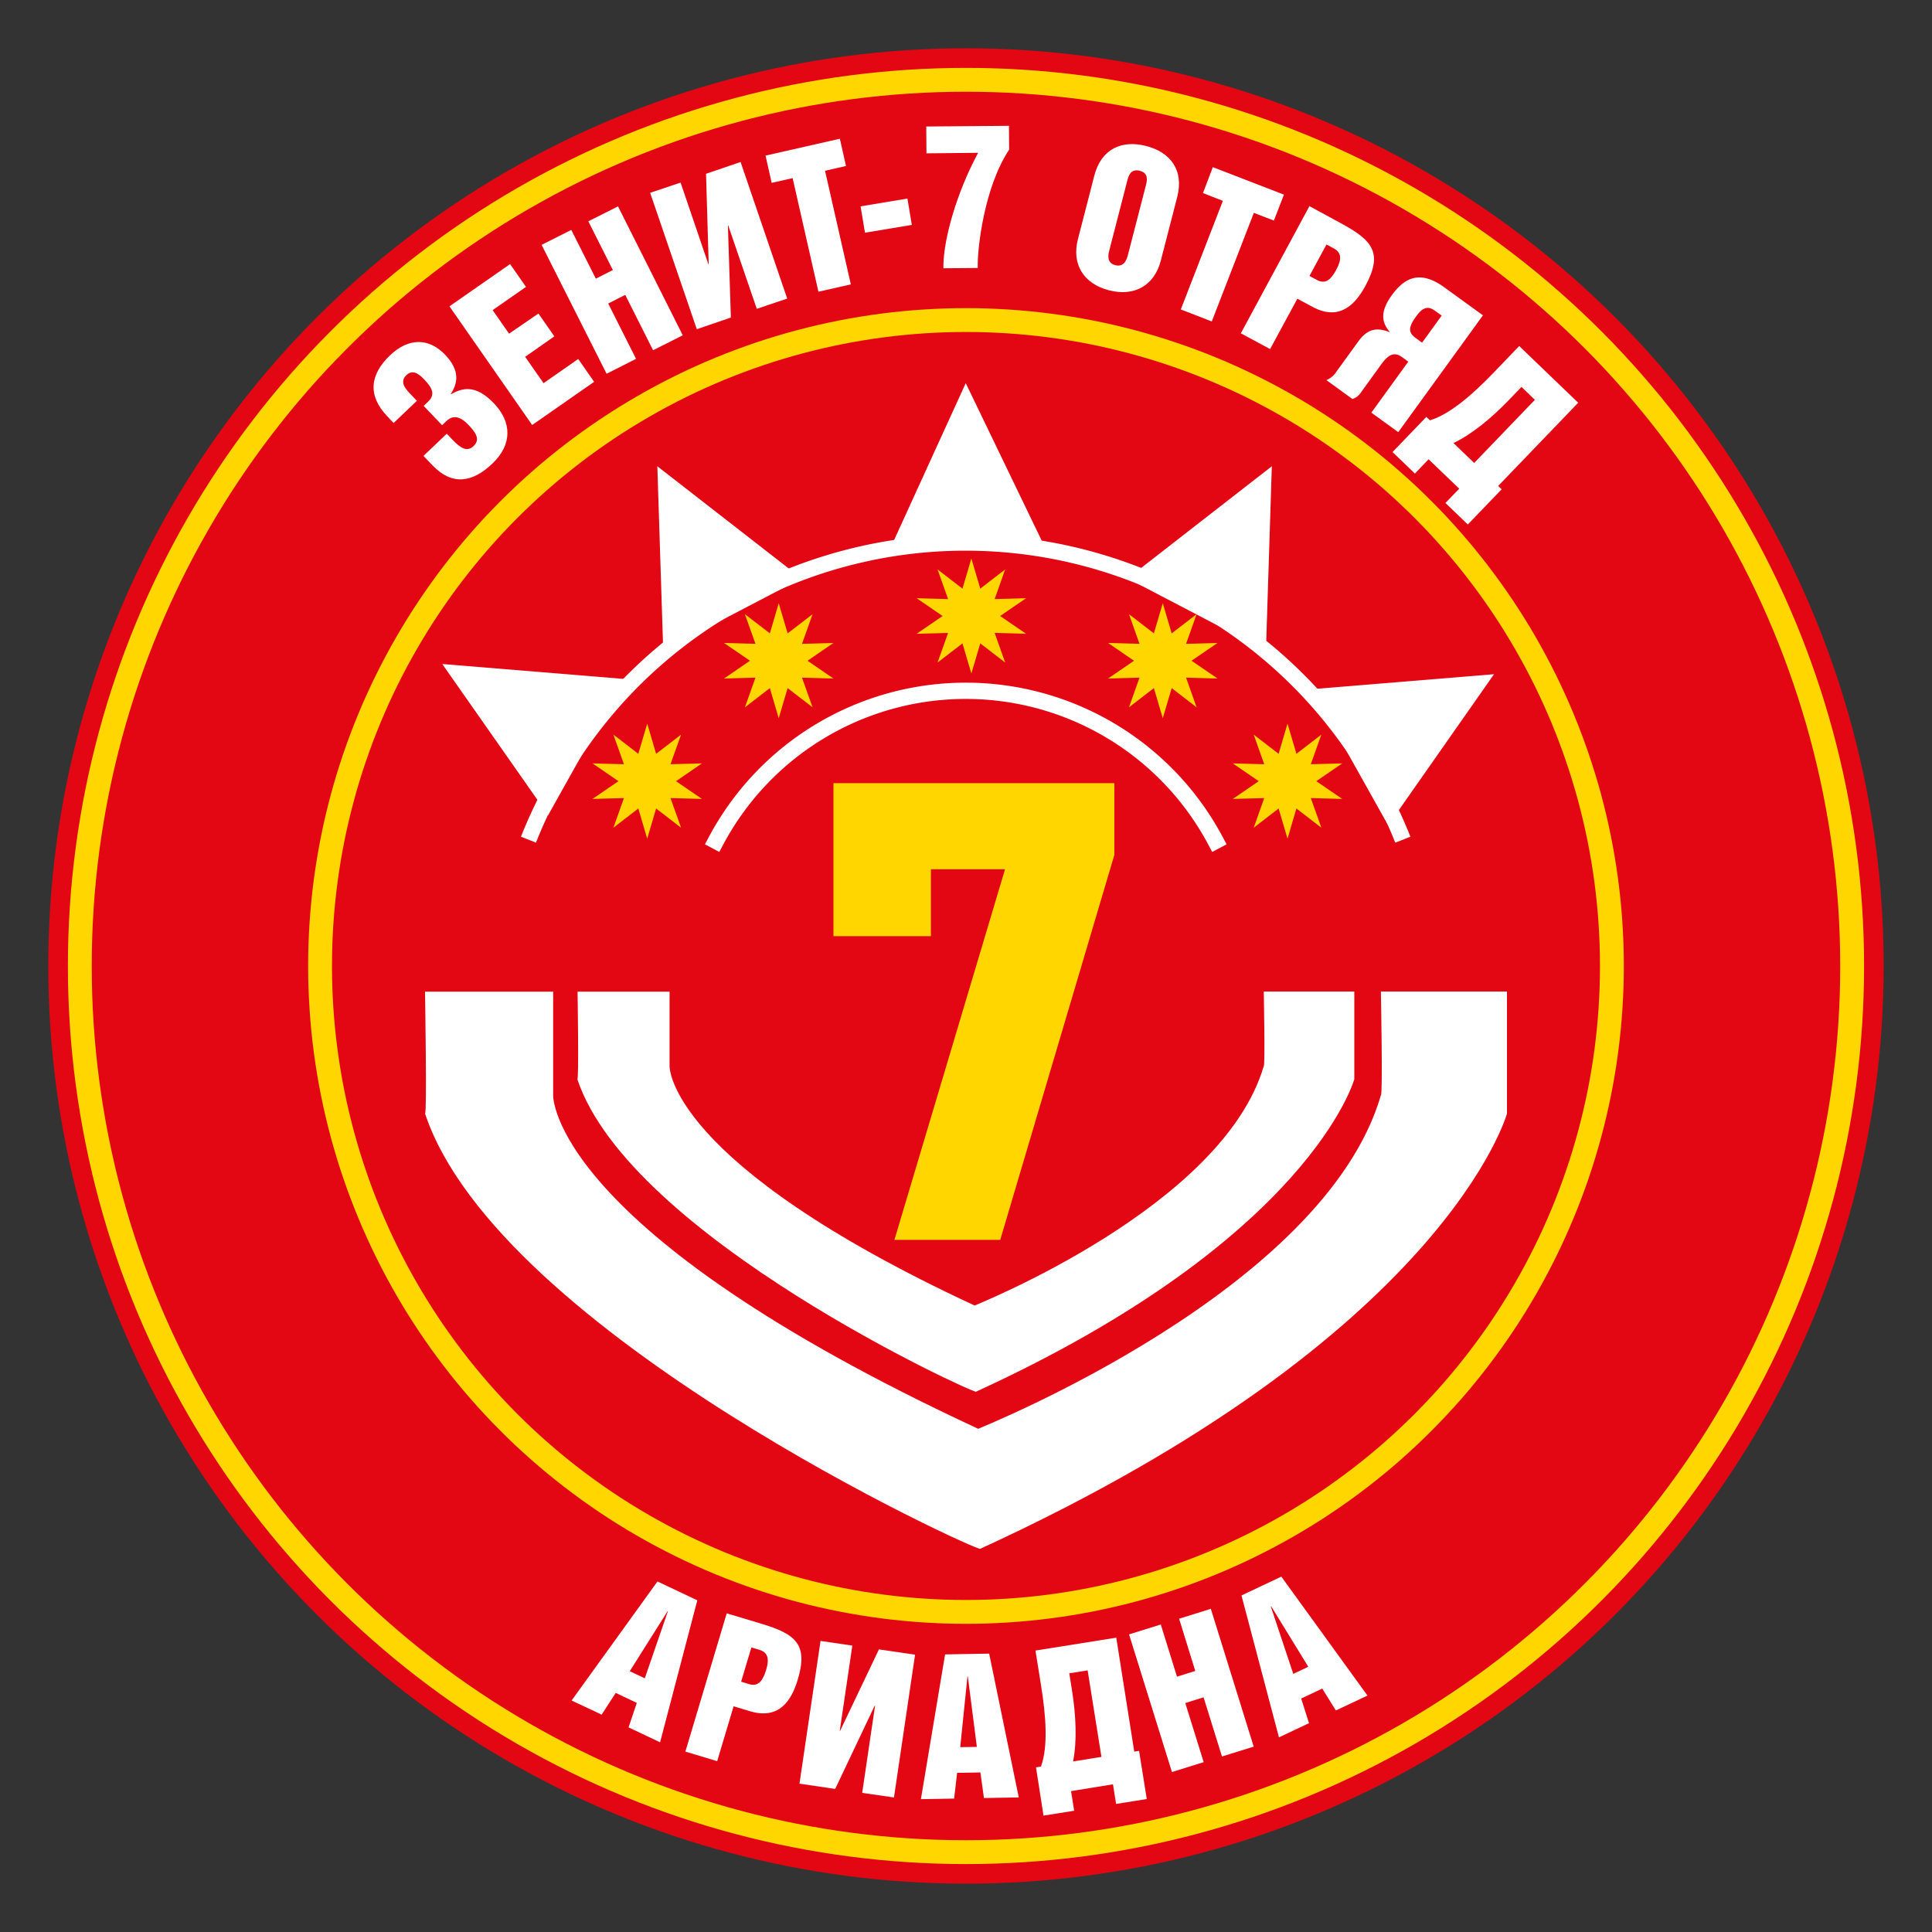 <svg id="Grupo_1" data-name="Grupo 1" xmlns="http://www.w3.org/2000/svg" viewBox="0 0 566.93 566.93"><rect x="0" y="0" width="566.93" height="566.93" fill="#333333" stroke="none"/><defs><style>.cls-1{fill:#e30613;}.cls-2{fill:none;stroke:#ffd600;stroke-miterlimit:10;stroke-width:7px;}.cls-3{fill:#fff;}.cls-4{fill:#ffd600;}</style></defs><g id="Capa_5_copia_3_Imagen" data-name="Capa 5 copia 3 Imagen"><circle class="cls-1" cx="283.46" cy="283.46" r="269.29"/><circle class="cls-2" cx="283.46" cy="283.46" r="260.04"/><circle class="cls-2" cx="283.46" cy="283.46" r="189.54"/></g><path class="cls-3" d="M113.64,122.16c-5.78-6.06-5.18-12.19.85-17.93,5.4-5.15,11.36-5.12,16.12-.14,4.53,4.76,3.65,8.45,1.67,11.51l.07.08c3.19-1.8,7.12-3.05,12.61,2.7,5.26,5.53,5.4,12.05-.47,17.65s-11.81,6.57-17.63.47l-2.59-2.72,6.83-6.51,1.53,1.61c2.23,2.34,4.29,4,6.36,2s.52-4.07-1.61-6.29c-2-2.08-4.23-3.07-6.27-1.13l-1.38,1.31-5.41-5.67,1.31-1.25c2.18-2.08,1.25-4-1.19-6.55-2-2.11-3.61-2.71-5.19-1.21-1.76,1.68-.83,3.43.93,5.27l2.15,2.26-6.83,6.51Z"/><path class="cls-3" d="M131.89,89.89l17.79-12.4,4.67,6.7L144.56,91l4.82,6.91L158,92l4.67,6.7-8.57,6,5.4,7.74,10.17-7.1,4.67,6.7-18.18,12.67Z"/><path class="cls-3" d="M158.93,71.85l8.71-4.38,7.2,14.3,5-2.53-7.2-14.3,8.71-4.38,19,37.83-8.71,4.38-8.17-16.24-5,2.53,8.17,16.24L178,109.68Z"/><path class="cls-3" d="M213.7,66.18l-.1,0,.87,27-10,3.42L190.78,56.58l8.93-3,8.15,23.93.1,0L207.18,51l10.14-3.46L231,87.62l-8.93,3Z"/><path class="cls-3" d="M224.64,45.66l21.81-4.95,1.8,8-6.15,1.4,7.57,33.34-9.51,2.15-7.57-33.33-6.15,1.39Z"/><path class="cls-3" d="M252.53,60.55l13.75-2.29L267.57,66l-13.75,2.29Z"/><path class="cls-3" d="M271.8,37.12l24.27-.2.05,7c-7.43,11.24-9.24,29.06-9.21,33.72v1l-10.07.08V77.51c.21-7.58,3.7-20.59,10.18-32.67L271.86,45Z"/><path class="cls-3" d="M321.11,51.56c2.07-8,8.19-10.53,15.22-8.72s11.17,7,9.11,15l-4.81,18.63c-1.88,7.29-7.72,10.65-15.21,8.72s-11-7.7-9.11-15Zm15.1,3c.35-1.39,1-3.75-1.76-4.45s-3.33,1.66-3.68,3l-5.23,20.27c-.28,1.08-1,3.74,1.75,4.44s3.41-2,3.69-3Z"/><path class="cls-3" d="M355.9,49.05l20.86,8.07-2.95,7.61-5.88-2.27L355.59,94.33l-9.09-3.52,12.34-31.87L353,56.66Z"/><path class="cls-3" d="M384.24,60.49l9.19,5c9.42,5.08,12.44,8.75,7.23,18.41-3,5.55-7.69,10.36-15.48,6.16l-4.48-2.41-8,14.78-8.59-4.62Zm2.18,21.65c2.23,1.21,3.9.36,5.66-2.91s1.55-5.12-.69-6.33l-2.14-1.16-5,9.24Z"/><path class="cls-3" d="M413.25,106.13l-1.84-1.34c-2.36-1.71-4.08-.6-6,2l-5.91,8.16a4.74,4.74,0,0,1-2.65,2.13l-7.64-5.54a6.14,6.14,0,0,0,3-2.56l6.44-8.88c2.92-4,5.83-3.89,9.06-2.66l.06-.09c-2.25-2.67-3-5.75.74-10.85s8.28-7.28,15.28-2.21l11.37,8.24-24.85,34.28-7.9-5.72Zm9.8-13.52-1.93-1.4c-2.49-1.8-4-.54-5.67,1.78-2.33,3.22-2.1,4.7,0,6.22l1.85,1.34Z"/><path class="cls-3" d="M428.2,143.4l-9-8.63-4,4.2-6.57-6.32,9.92-10.31,1.07,1c6.07-1.88,12.74-7.82,18.8-14.12l7.38-7.68,17.31,16.64-23.47,24.41,1,1-9.92,10.32-6.57-6.32Zm22.2-26.07-3.93-3.79-3.42,3.56c-5.29,5.5-11,10.26-16.54,12.91l6.08,5.84Z"/><path class="cls-3" d="M186.86,499.7l-6.18-2.93-4.13,6.38L167.73,499l25.2-34.93,11.69,5.53L193.7,511.26l-9.25-4.37ZM196,472.78l-.09,0L184.8,490.4l4.41,2.09Z"/><path class="cls-3" d="M213.25,473.42l10,3c10.25,3.07,14,6.06,10.81,16.57-1.81,6-5.44,11.71-13.92,9.17l-4.87-1.46-4.82,16.1L201.12,514Zm6.52,20.76c2.44.73,3.89-.44,5-4s.48-5.33-1.95-6.05l-2.34-.7-3,10.05Z"/><path class="cls-3" d="M256.78,500.52h-.11l-11.59,24.43-10.48-1.55,6.18-41.89,9.33,1.38-3.69,25h.11L257.92,484l10.6,1.56-6.19,41.89L253,526.11Z"/><path class="cls-3" d="M287.69,520.11l-6.83.12-.88,7.55-9.75.17,7.1-42.48,12.93-.23,8.69,42.2-10.22.18ZM284,491.93h-.1l-2.13,20.76,4.88-.08Z"/><path class="cls-3" d="M326.59,523.59l-12.3,2,.92,5.76-9,1.43L304,518.61l1.47-.23c2.15-6,1.43-14.88.06-23.52l-1.68-10.52,23.71-3.78L332.84,514l1.41-.22,2.26,14.13-9,1.44Zm-7.43-33.43-5.39.86.78,4.86c1.2,7.54,1.53,15,.34,21l8.32-1.33Z"/><path class="cls-3" d="M331.31,479.59l9.31-2.89L345.38,492l5.36-1.67L346,475l9.31-2.9,12.58,40.43-9.31,2.9-5.4-17.36-5.37,1.67,5.4,17.35-9.31,2.9Z"/><path class="cls-3" d="M388,495.5l-6.18,2.92,2.3,7.23-8.82,4.16-11-41.64L376,462.65l25.27,34.9L392,501.92Zm-15-24.17-.1.05,6.6,19.8,4.41-2.08Z"/><path class="cls-3" d="M124.72,291h37.6V321.4s-1.2,39.39,124.73,97.87c1.19-.59,101.45-40.58,118.16-97.87.59,0,0-30.43,0-30.43h37v35.8S424.3,391.82,287.64,454.48c0,1.2-141.43-63.26-162.92-127.71C125.32,327.37,124.72,291,124.72,291Z"/><path class="cls-3" d="M169.48,291h27v21.85S195.62,341.1,286,383.1c.85-.43,72.84-29.14,84.84-70.28.43,0,0-21.85,0-21.85h26.57v25.71s-12.86,46.7-111,91.7c0,.86-101.55-45.42-117-91.7C169.91,317.11,169.48,291,169.48,291Z"/><path class="cls-3" d="M157.31,247.28l-4.44-1.75a140.37,140.37,0,0,1,261,0l-4.44,1.75a135.6,135.6,0,0,0-252.16,0Z"/><path class="cls-3" d="M355.71,250l-1.12-2.1a80.62,80.62,0,0,0-142.4,0l-1.12,2.1-4.21-2.24,1.12-2.11a85.4,85.4,0,0,1,150.83,0l1.12,2.11Z"/><polygon class="cls-3" points="283.39 112.43 306.91 161.2 261.12 161.2 283.39 112.43"/><polygon class="cls-3" points="373.21 136.82 371.48 190.94 330.89 169.74 373.21 136.82"/><polygon class="cls-3" points="438.41 197.84 407.34 242.19 384.97 202.23 438.41 197.84"/><polygon class="cls-3" points="192.89 136.82 194.62 190.94 235.21 169.74 192.89 136.82"/><polygon class="cls-3" points="129.78 194.85 160.85 239.2 183.21 199.24 129.78 194.85"/><polygon class="cls-4" points="276.6 180.76 268.98 175.54 278.21 175.8 275.12 167.1 282.43 172.73 285.04 163.88 287.65 172.73 294.96 167.1 291.87 175.8 301.1 175.54 293.48 180.76 301.1 185.98 291.87 185.72 294.96 194.42 287.65 188.79 285.04 197.64 282.43 188.79 275.12 194.42 278.21 185.72 268.98 185.98 276.6 180.76"/><polygon class="cls-4" points="220.07 193.89 212.46 188.67 221.69 188.93 218.59 180.23 225.91 185.86 228.51 177.01 231.12 185.86 238.44 180.23 235.34 188.93 244.57 188.67 236.96 193.89 244.57 199.11 235.34 198.85 238.44 207.55 231.12 201.92 228.51 210.77 225.91 201.92 218.59 207.55 221.69 198.85 212.46 199.11 220.07 193.89"/><polygon class="cls-4" points="181.48 229.23 173.87 224.01 183.09 224.26 180 215.57 187.31 221.2 189.92 212.34 192.53 221.2 199.85 215.57 196.75 224.26 205.98 224.01 198.37 229.23 205.98 234.44 196.75 234.19 199.85 242.88 192.53 237.25 189.92 246.11 187.31 237.25 180 242.88 183.09 234.19 173.87 234.44 181.48 229.23"/><polygon class="cls-4" points="332.77 193.89 325.15 188.67 334.38 188.93 331.29 180.23 338.6 185.86 341.21 177.01 343.82 185.86 351.13 180.23 348.04 188.93 357.27 188.67 349.65 193.89 357.27 199.11 348.04 198.85 351.13 207.55 343.82 201.92 341.21 210.77 338.6 201.92 331.29 207.55 334.38 198.85 325.15 199.11 332.77 193.89"/><polygon class="cls-4" points="369.37 229.23 361.75 224.01 370.98 224.26 367.89 215.57 375.2 221.2 377.81 212.34 380.42 221.2 387.74 215.57 384.64 224.26 393.87 224.01 386.25 229.23 393.87 234.44 384.64 234.19 387.74 242.88 380.42 237.25 377.81 246.11 375.2 237.25 367.89 242.88 370.98 234.19 361.75 234.44 369.37 229.23"/><path class="cls-4" d="M293.51,363.83H262.46l32.46-108.76H273.17v19.64h-28.6v-44.9H327v21.05Z"/></svg>